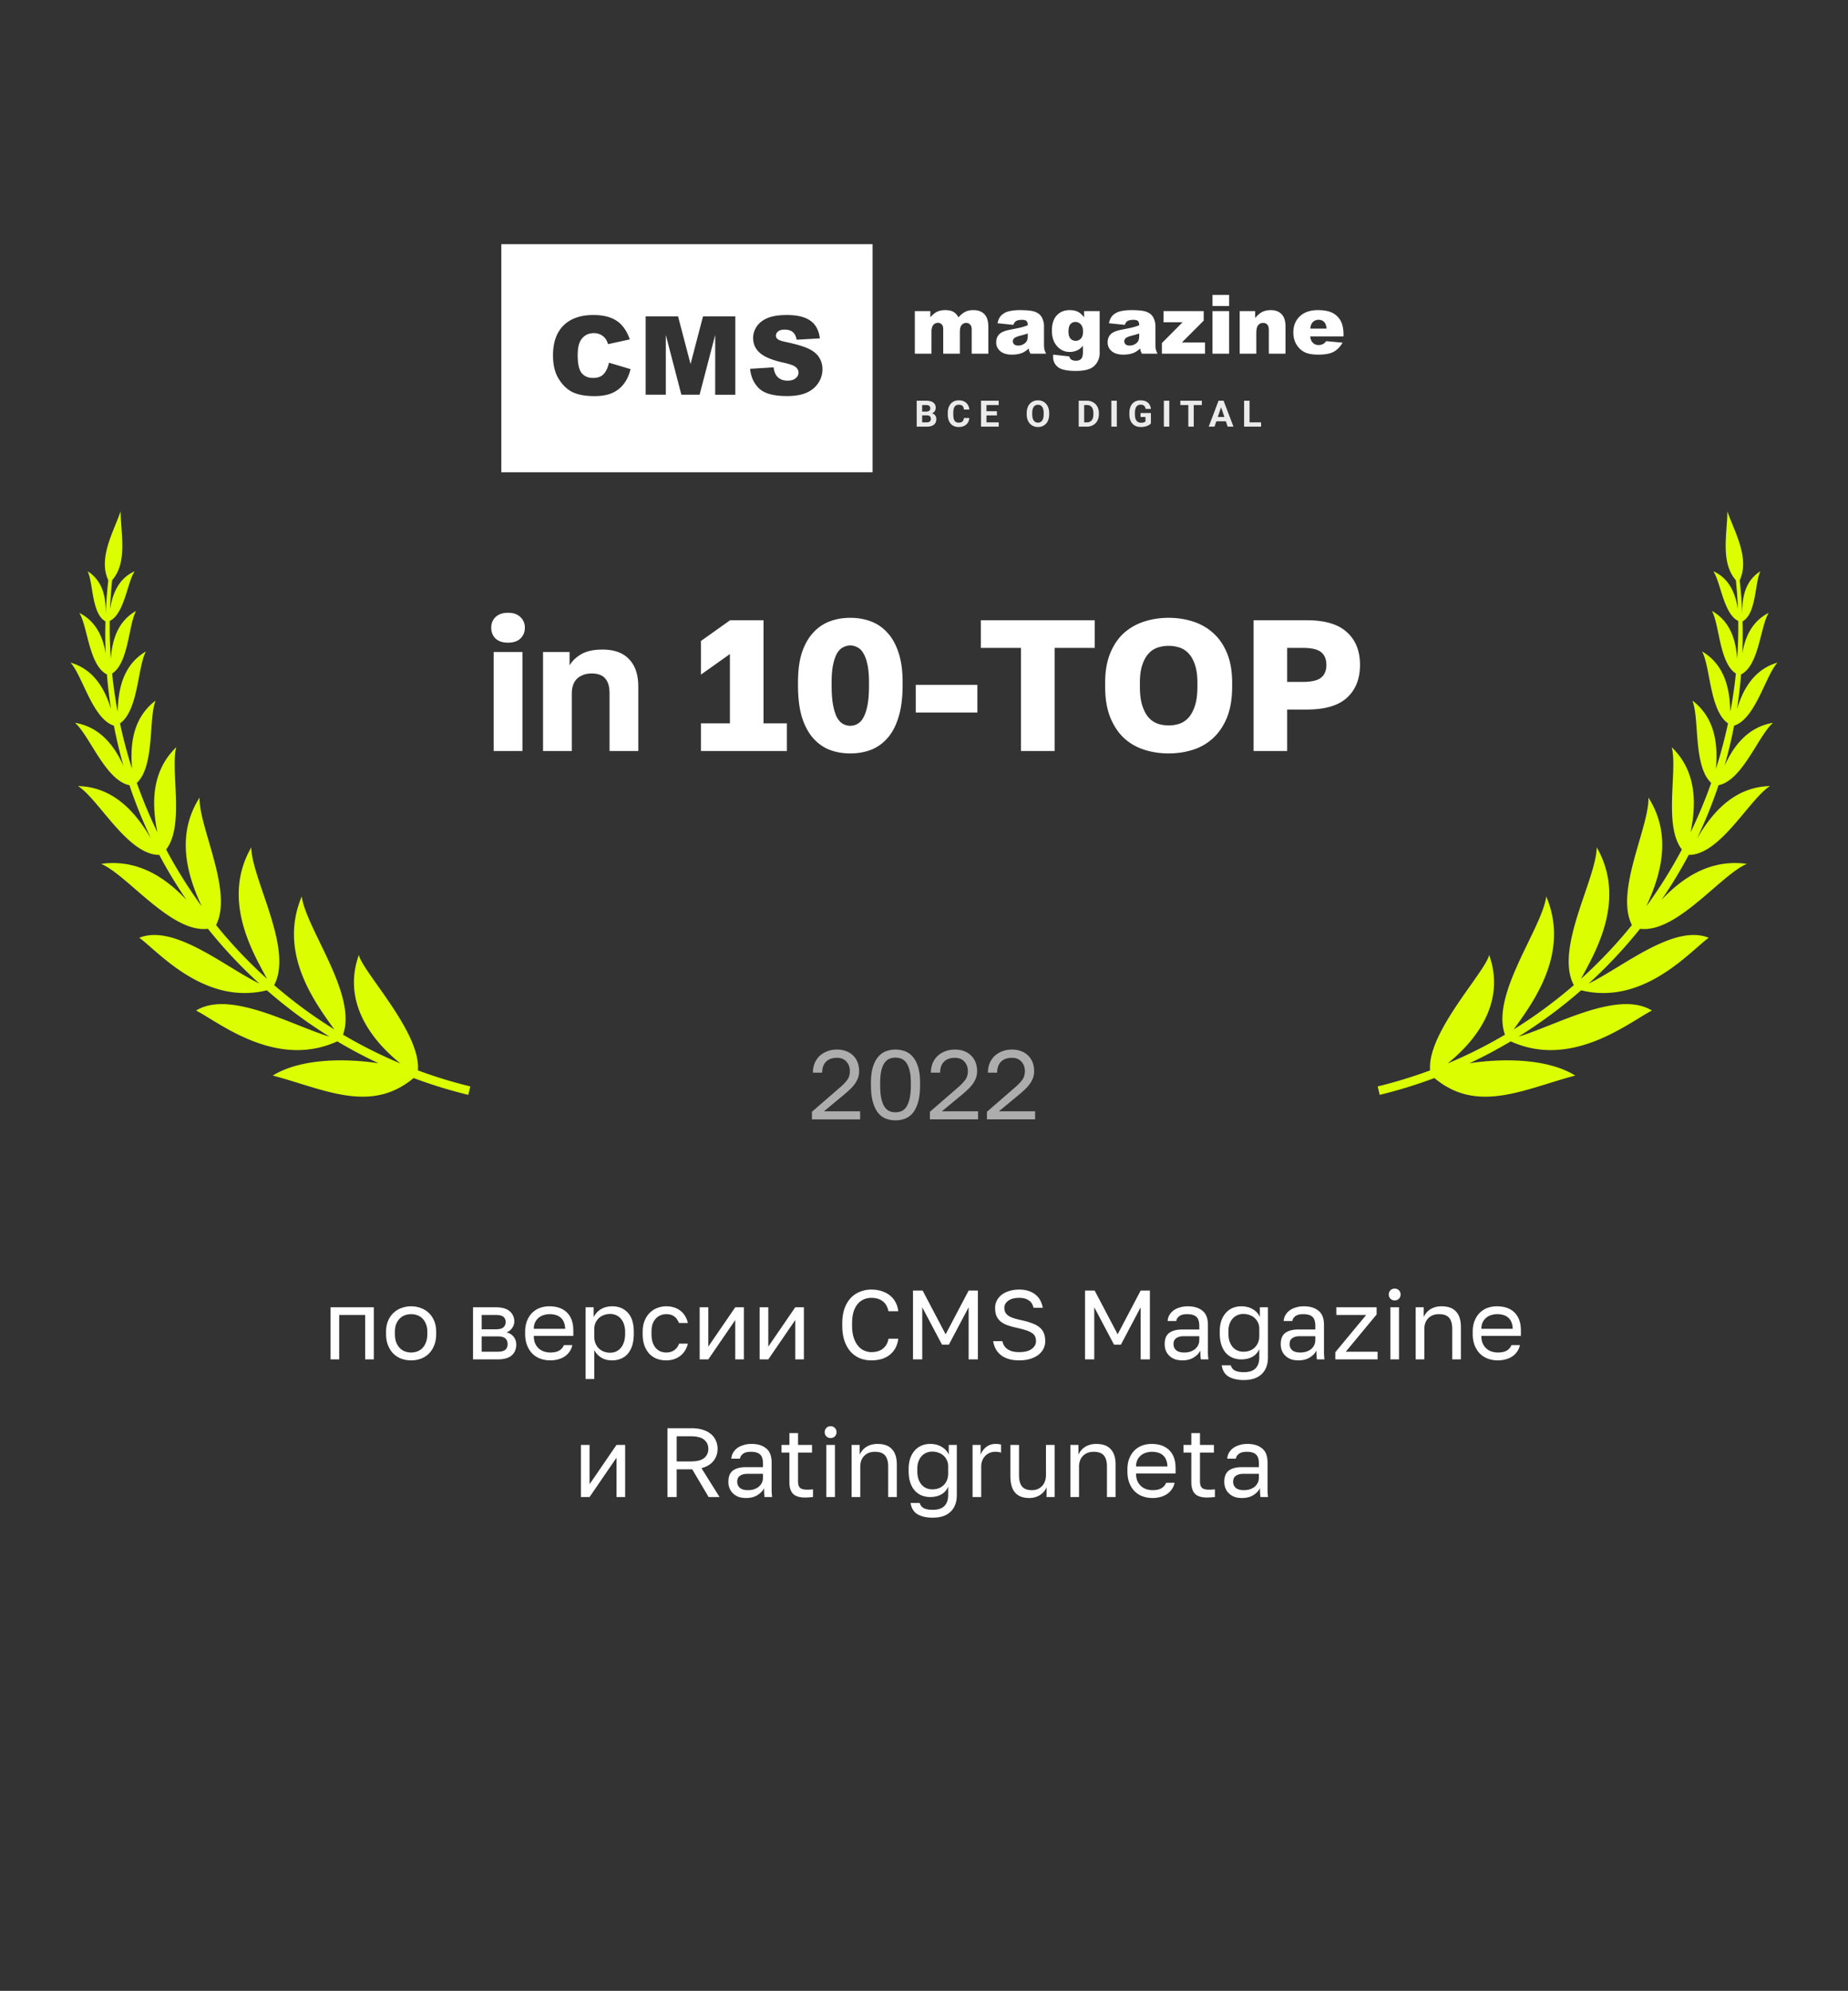 <svg width="376" height="405" viewBox="0 0 376 405" fill="none" xmlns="http://www.w3.org/2000/svg"><rect x="0" y="0" width="376" height="405" fill="#333333" stroke="none"/><path d="M100.443 132.637h5.852v20.14h-5.852v-20.14zm2.926-1.9c-1.09 0-1.938-.278-2.546-.836-.583-.582-.874-1.317-.874-2.204 0-.886.291-1.608.874-2.166.608-.582 1.456-.874 2.546-.874 1.089 0 1.925.292 2.508.874.608.558.912 1.28.912 2.166 0 .887-.304 1.622-.912 2.204-.583.558-1.419.836-2.508.836zm7.121 1.9h5.396v2.736c.507-.886 1.292-1.646 2.356-2.28 1.09-.633 2.534-.95 4.332-.95 2.407 0 4.218.659 5.434 1.976 1.242 1.292 1.862 3.142 1.862 5.548v13.11h-5.852v-11.78c0-1.317-.291-2.305-.874-2.964-.557-.684-1.482-1.026-2.774-1.026-.709 0-1.317.114-1.824.342a3.43 3.43 0 00-1.254.836c-.329.355-.57.786-.722 1.292a5.021 5.021 0 00-.228 1.52v11.78h-5.852v-20.14zm32.128 14.516h5.89v-14.098l-5.89 4.18v-6.84l5.928-4.218h6.802v20.976h4.75v5.624h-17.48v-5.624zm30.387 6.118c-1.495 0-2.888-.24-4.18-.722-1.292-.506-2.42-1.304-3.382-2.394-.963-1.089-1.723-2.508-2.28-4.256-.532-1.773-.798-3.914-.798-6.422v-.76c0-2.33.266-4.319.798-5.966.557-1.646 1.317-2.989 2.28-4.028a8.53 8.53 0 013.382-2.318c1.292-.481 2.685-.722 4.18-.722 1.494 0 2.888.241 4.18.722 1.292.482 2.419 1.254 3.382 2.318.962 1.039 1.71 2.382 2.242 4.028.557 1.647.836 3.636.836 5.966v.76c0 2.508-.279 4.649-.836 6.422-.532 1.748-1.28 3.167-2.242 4.256-.963 1.09-2.09 1.888-3.382 2.394-1.292.482-2.686.722-4.18.722zm0-5.624c.506 0 .988-.126 1.444-.38.481-.253.886-.684 1.216-1.292.354-.633.633-1.469.836-2.508.202-1.064.304-2.394.304-3.99v-.76c0-1.393-.102-2.558-.304-3.496-.203-.962-.482-1.735-.836-2.318-.33-.582-.735-.988-1.216-1.216a2.935 2.935 0 00-1.444-.38c-.507 0-1.001.127-1.482.38-.456.228-.862.634-1.216 1.216-.33.583-.596 1.356-.798 2.318-.203.938-.304 2.103-.304 3.496v.76c0 1.596.101 2.926.304 3.99.202 1.039.468 1.875.798 2.508.354.608.76 1.039 1.216 1.292.481.254.975.38 1.482.38zm13.315-8.322h12.54v5.624h-12.54v-5.624zm21.413-7.524h-8.17v-5.624h23.18v5.624h-8.17v20.976h-6.84v-20.976zm30.044 21.47c-1.748 0-3.407-.253-4.978-.76a11.095 11.095 0 01-4.142-2.394c-1.165-1.114-2.09-2.52-2.774-4.218-.684-1.722-1.026-3.8-1.026-6.232v-.76c0-2.33.342-4.332 1.026-6.004.684-1.672 1.609-3.04 2.774-4.104a11.388 11.388 0 014.142-2.356c1.571-.506 3.23-.76 4.978-.76 1.748 0 3.407.254 4.978.76 1.571.507 2.939 1.292 4.104 2.356 1.191 1.064 2.128 2.432 2.812 4.104.684 1.672 1.026 3.674 1.026 6.004v.76c0 2.432-.342 4.51-1.026 6.232-.684 1.698-1.621 3.104-2.812 4.218a10.745 10.745 0 01-4.104 2.394c-1.571.507-3.23.76-4.978.76zm0-5.7c.76 0 1.495-.114 2.204-.342a4.578 4.578 0 001.862-1.254c.532-.608.963-1.418 1.292-2.432.329-1.013.494-2.305.494-3.876v-.76c0-1.469-.165-2.685-.494-3.648-.329-.988-.76-1.76-1.292-2.318a4.266 4.266 0 00-1.862-1.216 7.156 7.156 0 00-2.204-.342c-.76 0-1.495.114-2.204.342a4.266 4.266 0 00-1.862 1.216c-.532.558-.963 1.33-1.292 2.318-.329.963-.494 2.179-.494 3.648v.76c0 1.571.165 2.863.494 3.876.329 1.014.76 1.824 1.292 2.432a4.578 4.578 0 001.862 1.254 7.156 7.156 0 002.204.342zm17.272-21.394h10.83c3.699 0 6.422.811 8.17 2.432 1.773 1.596 2.66 3.813 2.66 6.65 0 2.838-.887 5.067-2.66 6.688-1.748 1.596-4.471 2.394-8.17 2.394h-3.99v8.436h-6.84v-26.6zm10.07 12.54c1.748 0 2.977-.291 3.686-.874.709-.582 1.064-1.444 1.064-2.584 0-1.14-.355-2.001-1.064-2.584-.709-.582-1.938-.874-3.686-.874h-3.23v6.916h3.23z" fill="#fff"/><path d="M165.2 226.171l5.6-4.86c.427-.36.774-.687 1.04-.98.28-.293.5-.567.66-.82.16-.267.267-.527.32-.78.067-.253.1-.527.1-.82 0-.787-.233-1.433-.7-1.94-.466-.52-1.106-.78-1.92-.78-.973 0-1.72.267-2.24.8-.52.52-.78 1.26-.78 2.22h-1.88c0-.68.114-1.307.34-1.88a4.357 4.357 0 011-1.5 4.66 4.66 0 011.56-.96c.6-.24 1.267-.36 2-.36.707 0 1.34.113 1.9.34a3.84 3.84 0 011.42.92c.387.387.68.847.88 1.38.2.533.3 1.12.3 1.76 0 .48-.073.927-.22 1.34a4.734 4.734 0 01-.62 1.18c-.253.373-.566.74-.94 1.1-.36.347-.76.707-1.2 1.08l-4.18 3.46H175v1.64h-9.8v-1.54zm17.002 1.74c-.68 0-1.327-.113-1.94-.34-.6-.227-1.127-.613-1.58-1.16-.453-.56-.813-1.3-1.08-2.22-.267-.933-.4-2.093-.4-3.48v-.4c0-1.293.133-2.373.4-3.24s.627-1.56 1.08-2.08c.453-.533.98-.913 1.58-1.14a5.542 5.542 0 011.94-.34c.68 0 1.32.113 1.92.34a3.824 3.824 0 011.6 1.14c.453.52.813 1.213 1.08 2.08.267.867.4 1.947.4 3.24v.4c0 1.387-.133 2.547-.4 3.48-.267.92-.627 1.66-1.08 2.22a3.753 3.753 0 01-1.6 1.16c-.6.227-1.24.34-1.92.34zm0-1.64c.413 0 .807-.073 1.18-.22.387-.16.72-.44 1-.84.293-.413.52-.98.68-1.7.173-.72.26-1.653.26-2.8v-.4c0-1.04-.087-1.893-.26-2.56-.16-.667-.387-1.193-.68-1.58-.28-.387-.613-.653-1-.8a3.191 3.191 0 00-1.18-.22c-.427 0-.827.073-1.2.22-.373.147-.707.413-1 .8-.28.387-.507.913-.68 1.58-.16.667-.24 1.52-.24 2.56v.4c0 1.147.08 2.08.24 2.8.173.72.4 1.287.68 1.7.293.4.627.68 1 .84.373.147.773.22 1.2.22zm7.002-.1l5.6-4.86c.427-.36.774-.687 1.04-.98.28-.293.5-.567.66-.82.16-.267.267-.527.32-.78.067-.253.1-.527.1-.82 0-.787-.233-1.433-.7-1.94-.466-.52-1.106-.78-1.92-.78-.973 0-1.72.267-2.24.8-.52.52-.78 1.26-.78 2.22h-1.88c0-.68.114-1.307.34-1.88a4.357 4.357 0 011-1.5 4.66 4.66 0 011.56-.96c.6-.24 1.267-.36 2-.36.707 0 1.34.113 1.9.34a3.84 3.84 0 011.42.92c.387.387.68.847.88 1.38.2.533.3 1.12.3 1.76 0 .48-.073.927-.22 1.34a4.734 4.734 0 01-.62 1.18c-.253.373-.566.74-.94 1.1-.36.347-.76.707-1.2 1.08l-4.18 3.46h7.36v1.64h-9.8v-1.54zm11.602 0l5.6-4.86c.427-.36.773-.687 1.04-.98.28-.293.5-.567.66-.82.16-.267.267-.527.32-.78.067-.253.1-.527.1-.82 0-.787-.233-1.433-.7-1.94-.467-.52-1.107-.78-1.92-.78-.973 0-1.72.267-2.24.8-.52.52-.78 1.26-.78 2.22h-1.88c0-.68.113-1.307.34-1.88a4.343 4.343 0 011-1.5 4.66 4.66 0 011.56-.96c.6-.24 1.267-.36 2-.36.707 0 1.34.113 1.9.34.56.213 1.033.52 1.42.92.387.387.68.847.88 1.38.2.533.3 1.12.3 1.76 0 .48-.073.927-.22 1.34a4.767 4.767 0 01-.62 1.18c-.253.373-.567.74-.94 1.1-.36.347-.76.707-1.2 1.08l-4.18 3.46h7.36v1.64h-9.8v-1.54z" fill="#fff" fill-opacity=".6"/><g clip-path="url(#clip0_1768_12337)" fill="#fff"><path fill-rule="evenodd" clip-rule="evenodd" d="M177.536 49.676H102v46.398h75.536V49.676zm-53.635 24.109l4.393 1.305c-.295 1.21-.76 2.222-1.394 3.034a6.032 6.032 0 01-2.368 1.838c-.937.413-2.132.62-3.585.62-1.763 0-3.205-.25-4.327-.75-1.114-.508-2.076-1.396-2.888-2.665-.811-1.269-1.217-2.893-1.217-4.872 0-2.639.712-4.665 2.136-6.079 1.431-1.42 3.452-2.131 6.063-2.131 2.044 0 3.648.406 4.814 1.218 1.172.812 2.043 2.059 2.611 3.74l-4.426.968a5.943 5.943 0 00-.205-.555 2.486 2.486 0 00-.282-.51 2.864 2.864 0 00-1.029-.87 2.999 2.999 0 00-1.361-.305c-1.136 0-2.006.45-2.611 1.349-.458.667-.686 1.714-.686 3.142 0 1.77.273 2.984.819 3.643.545.653 1.313.98 2.301.98.959 0 1.682-.265 2.169-.795.494-.529.852-1.297 1.073-2.305zm7.463-9.428h6.594l2.545 9.7 2.534-9.7h6.572v15.942h-4.094V68.14l-3.175 12.158h-3.707l-3.164-12.158v12.158h-4.105V64.356zm26.029 10.374l-4.769.294c.14 1.609.741 2.936 1.804 3.98 1.062 1.044 2.972 1.566 5.731 1.566 1.571 0 2.873-.221 3.906-.664 1.033-.45 1.837-1.105 2.412-1.968a4.988 4.988 0 00.863-2.827c0-.87-.217-1.657-.653-2.36-.427-.703-1.117-1.29-2.069-1.762-.944-.478-2.512-.95-4.702-1.414-.885-.18-1.446-.377-1.682-.587-.244-.203-.365-.431-.365-.685 0-.348.147-.642.442-.88.295-.247.734-.37 1.317-.37.708 0 1.261.163 1.66.489.179.144.331.327.456.548.157.279.271.618.34 1.018l4.725-.272c-.206-1.653-.856-2.856-1.947-3.61-1.085-.762-2.663-1.142-4.736-1.142-1.689 0-3.021.21-3.995.63-.966.414-1.692.986-2.179 1.719-.48.725-.719 1.497-.719 2.316 0 1.247.472 2.273 1.416 3.077.937.805 2.504 1.45 4.702 1.936 1.343.29 2.199.598 2.567.924.369.327.554.697.554 1.11 0 .435-.196.819-.587 1.152-.383.327-.933.49-1.648.49-.959 0-1.697-.323-2.213-.968-.318-.399-.528-.979-.631-1.74z"/><path d="M186.136 63.286h3.153v1.264c.454-.528.91-.903 1.369-1.126.465-.223 1.024-.334 1.677-.334.703 0 1.259.122 1.668.367.409.245.744.609 1.004 1.093.531-.566 1.015-.95 1.452-1.15.437-.207.977-.31 1.619-.31.946 0 1.684.277 2.215.832.531.549.797 1.41.797 2.585v5.44h-3.386v-4.934c0-.392-.077-.683-.232-.873-.227-.299-.509-.448-.847-.448-.398 0-.719.14-.962.424-.244.282-.365.736-.365 1.362v4.47h-3.386v-4.772c0-.38-.023-.639-.067-.775a1.034 1.034 0 00-.373-.522.994.994 0 00-.623-.204c-.387 0-.705.144-.954.433-.249.288-.373.76-.373 1.419v4.42h-3.386v-8.661zm20.049 2.805l-3.228-.334c.122-.555.296-.99.523-1.305.232-.321.564-.598.996-.832.309-.169.735-.3 1.278-.392a10.488 10.488 0 011.759-.138c1.012 0 1.825.057 2.439.171.615.109 1.127.34 1.535.693.288.245.515.593.681 1.044.167.446.249.873.249 1.28v3.826c0 .408.025.729.075.962.055.229.172.522.349.881h-3.17a3.346 3.346 0 01-.25-.505 3.926 3.926 0 01-.115-.555c-.443.419-.883.718-1.32.897-.598.24-1.292.359-2.083.359-1.051 0-1.851-.24-2.398-.718-.543-.478-.814-1.068-.814-1.77 0-.657.197-1.198.59-1.623.392-.424 1.117-.74 2.174-.946 1.267-.25 2.088-.424 2.464-.522a11.97 11.97 0 001.195-.4c0-.407-.086-.693-.257-.856-.172-.163-.473-.244-.904-.244-.554 0-.968.087-1.245.26-.216.136-.39.392-.523.767zm2.929 1.746c-.465.163-.948.307-1.452.432-.686.18-1.12.356-1.303.53-.188.18-.282.383-.282.612 0 .26.091.475.274.644.188.163.462.245.822.245a2.1 2.1 0 001.045-.27c.326-.179.557-.396.689-.652.138-.26.207-.598.207-1.011v-.53zm11.461-4.551h3.162v8.18l.008.383c0 .544-.119 1.06-.356 1.55a3.218 3.218 0 01-.938 1.199c-.387.304-.882.525-1.485.66-.598.136-1.284.205-2.059.205-1.77 0-2.988-.261-3.651-.784-.659-.522-.988-1.22-.988-2.096 0-.108.006-.255.017-.44l3.278.367c.083.299.21.506.381.62.25.168.562.253.939.253.486 0 .849-.128 1.087-.384.243-.255.364-.701.364-1.337v-1.313c-.331.386-.664.666-.995.84a3.584 3.584 0 01-1.685.408c-1.178 0-2.13-.506-2.855-1.517-.514-.718-.772-1.667-.772-2.847 0-1.348.333-2.376.996-3.083.664-.707 1.533-1.06 2.606-1.06.687 0 1.25.114 1.693.342.448.229.865.607 1.253 1.134v-1.28zm-3.178 4.2c0 .625.135 1.09.407 1.394.271.3.627.45 1.07.45.421 0 .772-.156 1.054-.466.287-.315.431-.788.431-1.419 0-.63-.149-1.112-.448-1.444-.299-.337-.663-.505-1.095-.505-.431 0-.777.155-1.038.465-.254.304-.381.813-.381 1.525zm11.46-1.395l-3.228-.334c.122-.555.296-.99.523-1.305.232-.321.564-.598.996-.832.309-.169.736-.3 1.277-.392a10.509 10.509 0 011.76-.138c1.012 0 1.826.057 2.439.171.615.109 1.127.34 1.536.693.287.245.515.593.68 1.044.166.446.25.873.25 1.28v3.826c0 .408.024.729.074.962.055.229.171.522.348.881h-3.17a3.29 3.29 0 01-.248-.505 3.76 3.76 0 01-.116-.555c-.443.419-.884.718-1.32.897-.598.24-1.292.359-2.083.359-1.051 0-1.851-.24-2.398-.718-.543-.478-.814-1.068-.814-1.77 0-.657.197-1.198.59-1.623.392-.424 1.118-.74 2.174-.946 1.267-.25 2.088-.424 2.464-.522a12.07 12.07 0 001.196-.4c0-.407-.086-.693-.258-.856-.171-.163-.473-.244-.904-.244-.554 0-.968.087-1.245.26-.216.136-.39.392-.523.767zm2.93 1.746c-.465.163-.949.307-1.453.432-.686.18-1.12.356-1.302.53-.188.18-.283.383-.283.612 0 .26.091.475.274.644.188.163.462.245.822.245.376 0 .724-.09 1.046-.27.326-.179.555-.396.688-.652.139-.26.208-.598.208-1.011v-.53zm4.946-4.552h8.174v1.941l-4.448 4.453h4.722v2.268h-8.78v-2.154l4.215-4.24h-3.883v-2.268zm9.965-3.295h3.379v2.26h-3.379v-2.26zm0 3.295h3.379v8.662h-3.379v-8.662zm5.536.001h3.145v1.41c.471-.576.946-.986 1.427-1.231.482-.25 1.068-.375 1.761-.375.934 0 1.664.274 2.19.824.531.543.796 1.386.796 2.528v5.505h-3.393v-4.763c0-.544-.103-.927-.308-1.15-.204-.228-.492-.343-.863-.343a1.24 1.24 0 00-.996.457c-.254.305-.381.851-.381 1.64v4.16h-3.378v-8.662zm21.121 5.154h-6.772c.061.533.207.93.44 1.19.327.376.753.564 1.278.564.331 0 .648-.082.946-.245.183-.103.379-.285.589-.546l3.328.301c-.509.87-1.123 1.496-1.842 1.876-.719.375-1.751.563-3.095.563-1.168 0-2.087-.16-2.755-.481-.67-.327-1.227-.84-1.668-1.542-.438-.707-.657-1.536-.657-2.487 0-1.354.44-2.45 1.32-3.287.886-.838 2.105-1.256 3.66-1.256 1.261 0 2.257.187 2.988.563a3.847 3.847 0 011.668 1.63c.381.713.572 1.64.572 2.782v.375zm-3.436-1.59c-.067-.642-.243-1.101-.531-1.379-.282-.277-.656-.416-1.12-.416-.537 0-.966.21-1.287.628-.205.261-.334.65-.389 1.167h3.327z"/><path d="M186.515 86.794v-5.277h1.881c.651 0 1.146.123 1.482.37.337.243.506.602.506 1.076 0 .258-.068.487-.203.685-.135.196-.324.34-.565.431.276.068.492.205.65.41.159.205.239.457.239.754 0 .507-.164.892-.494 1.153-.329.26-.799.394-1.409.398h-2.087zm1.106-2.298v1.425h.948c.261 0 .464-.06.609-.181a.627.627 0 00.221-.508c0-.483-.255-.728-.764-.736h-1.014zm0-.768h.819c.558-.01.837-.229.837-.656 0-.24-.071-.411-.214-.515-.14-.106-.362-.16-.667-.16h-.775v1.33zm9.595 1.309c-.042.567-.256 1.014-.642 1.34-.383.327-.89.49-1.519.49-.689 0-1.231-.227-1.627-.681-.393-.457-.59-1.083-.59-1.878v-.323c0-.507.091-.954.273-1.34a2.01 2.01 0 01.778-.889 2.215 2.215 0 011.18-.312c.62 0 1.119.163 1.498.49.378.326.597.784.656 1.374h-1.106c-.027-.341-.124-.588-.292-.74-.164-.155-.416-.232-.756-.232-.369 0-.645.13-.83.392-.182.258-.275.66-.28 1.207v.398c0 .57.087.987.262 1.25.177.264.455.396.834.396.341 0 .596-.076.763-.228.17-.155.267-.393.291-.714h1.107zm5.619-.53h-2.124v1.414h2.493v.873h-3.6v-5.277h3.593v.88h-2.486v1.258h2.124v.852zm10.634-.232c0 .52-.093.975-.28 1.367a2.078 2.078 0 01-.804.906 2.24 2.24 0 01-1.195.32c-.445 0-.842-.106-1.191-.316a2.118 2.118 0 01-.812-.9c-.191-.39-.288-.84-.291-1.348v-.26c0-.52.095-.977.284-1.37a2.1 2.1 0 01.808-.91 2.249 2.249 0 011.194-.32c.448 0 .846.107 1.193.32.348.21.618.513.807.91.192.393.287.849.287 1.366v.235zm-1.121-.239c0-.553-.101-.974-.302-1.261-.202-.288-.489-.432-.864-.432-.37 0-.657.143-.859.428-.201.283-.303.698-.305 1.247v.257c0 .54.101.957.302 1.255.202.297.492.445.87.445.371 0 .657-.142.856-.427.199-.288.3-.706.302-1.255v-.257zm7.131 2.758v-5.277h1.652c.472 0 .894.105 1.264.315.374.208.666.505.875.892.209.384.313.821.313 1.312v.243c0 .49-.103.927-.31 1.308a2.175 2.175 0 01-.866.888c-.374.21-.795.317-1.266.32h-1.662zm1.106-4.397v3.524h.534c.433 0 .764-.14.993-.417.228-.278.345-.675.35-1.193v-.279c0-.536-.114-.942-.34-1.218-.226-.278-.556-.417-.991-.417h-.546zm6.644 4.397h-1.106v-5.277h1.106v5.277zm6.94-.666c-.199.234-.48.416-.844.547a3.63 3.63 0 01-1.211.192c-.464 0-.872-.099-1.224-.297a2.03 2.03 0 01-.811-.87c-.189-.38-.287-.825-.292-1.338v-.358c0-.527.09-.983.27-1.367.181-.387.443-.682.781-.885.342-.205.742-.308 1.199-.308.637 0 1.135.15 1.494.45.359.297.572.73.638 1.301h-1.077c-.049-.302-.158-.523-.328-.663-.168-.14-.398-.21-.693-.21-.377 0-.663.138-.86.416-.197.278-.296.692-.298 1.24v.337c0 .554.107.972.32 1.254.215.283.528.425.941.425.415 0 .711-.087.889-.261v-.91h-1.007v-.801h2.113v2.106zm3.738.666h-1.106v-5.277h1.106v5.277zm6.623-4.397h-1.646v4.397h-1.106v-4.397h-1.623v-.88h4.375v.88zm4.885 3.31h-1.939l-.37 1.087h-1.176l1.999-5.277h1.026l2.009 5.277h-1.176l-.373-1.087zm-1.641-.88h1.343l-.675-1.977-.668 1.976zm6.46 1.093h2.35v.874h-3.456v-5.277h1.106v4.404z" opacity=".9"/></g><path d="M22.032 118.049c-.25 2.274-.424 4.55-.52 6.824.012-2.464-.156-6.438-3.69-8.667.407.793.623 2.106.86 3.543.43 2.616.929 5.64 2.776 6.665a99.873 99.873 0 00.036 6.486c-.491-2.925-1.715-6.374-5.358-8.225.605.961 1.028 2.612 1.49 4.417.828 3.227 1.781 6.947 4.125 8.098.192 2.354.47 4.697.831 7.025-1.078-3.436-3.11-7.938-8.241-9.425.887.952 1.717 2.72 2.625 4.654 1.59 3.387 3.42 7.282 6.209 8.182a95.417 95.417 0 001.944 8.162c-1.61-3.503-4.358-7.823-9.872-8.751 1.072.913 2.185 2.71 3.402 4.676 2.13 3.442 4.581 7.401 7.69 8.022a93.37 93.37 0 004.382 10.837c-2.566-4.303-6.913-10.459-14.852-10.667 1.512.958 3.231 3.022 5.112 5.278 3.382 4.057 7.284 8.739 11.427 8.734a92.518 92.518 0 003.115 5.425 96.937 96.937 0 002.433 3.732c-3.878-4.096-9.548-8.418-17.377-7.337 1.948.826 4.351 2.903 6.98 5.174 4.64 4.01 9.982 8.626 14.75 8.032a97.887 97.887 0 0010.45 11.139c-1.783-.86-3.804-2.09-5.942-3.392-6.132-3.734-13.232-8.056-18.47-5.92.633.461 1.419 1.147 2.346 1.956 4.688 4.093 12.996 11.347 23.607 8.731a97.637 97.637 0 0012.749 9.432c-1.864-.553-4.044-1.418-6.374-2.343-7.102-2.817-15.598-6.188-20.784-2.967.729.362 1.651.926 2.74 1.593 5.566 3.404 15.472 9.463 25.988 4.671a97.021 97.021 0 008.405 4.459c-7.029-1.08-15.975-.94-21.527 2.497 1.845.486 3.664 1.049 5.458 1.604 8.265 2.556 15.996 4.947 23.197-1.099a96.49 96.49 0 0011.125 3.423l.417-1.716a94.793 94.793 0 01-10.666-3.265c.429-5.058-4.528-12.069-8.218-17.289-1.932-2.732-3.516-4.973-3.8-6.186-3.145 8.81 1.565 16.506 8.455 22.069a95.257 95.257 0 01-11.671-5.854c1.866-5.163-1.639-12.405-4.691-18.713-1.761-3.638-3.371-6.965-3.713-9.403-4.724 11.199 2.299 21.004 6.199 26.448l.42.588a95.886 95.886 0 01-12.229-9.002c2.517-4.713-.012-12.138-2.21-18.596-1.257-3.688-2.405-7.06-2.446-9.433-5.837 10.158-.273 20.365 2.816 26.033l.388.713a96.203 96.203 0 01-10.367-10.94c2.211-4.313.24-11.104-1.481-17.034-1.013-3.489-1.94-6.681-1.877-8.893-5.13 8.051-2.153 16.509.44 22.127a95.842 95.842 0 01-4.019-5.969 99.269 99.269 0 01-3.224-5.6c2.369-3.027 2.102-8.593 1.868-13.466-.14-2.935-.27-5.618.196-7.346-5.477 5.3-4.813 12.397-3.849 17.296a98.71 98.71 0 01-4.179-10.025c2.316-2.175 2.653-6.792 2.947-10.827.174-2.389.333-4.574.88-5.927-5.057 3.83-5.118 9.803-4.796 13.873a97.076 97.076 0 01-2.453-9.235c2.375-1.654 3.174-5.81 3.87-9.435.408-2.117.78-4.052 1.41-5.203-5.092 2.99-5.646 8.594-5.755 12.267a94.95 94.95 0 01-1.126-7.769c2.15-1.376 2.915-5.037 3.582-8.226.385-1.841.738-3.525 1.304-4.521-4.093 2.316-4.92 6.583-5.146 9.746a92.466 92.466 0 01-.222-7.695c1.914-.928 2.844-3.909 3.652-6.503.462-1.482.885-2.837 1.43-3.61-3.603 1.603-4.596 5.128-5.02 7.721a90.64 90.64 0 01.424-5.904c2.468-2.804 2.165-6.985 1.892-10.754-.083-1.138-.162-2.239-.162-3.252-.293.845-.657 1.737-1.033 2.661-1.48 3.636-3.16 7.759-1.482 11.371zm331.935-.001c.251 2.274.424 4.551.52 6.825-.012-2.464.156-6.438 3.691-8.667-.408.793-.625 2.106-.861 3.543-.431 2.616-.929 5.64-2.776 6.665.058 2.167.046 4.332-.036 6.49.491-2.927 1.714-6.377 5.359-8.229-.605.961-1.029 2.612-1.491 4.417-.828 3.227-1.781 6.947-4.125 8.098a97.644 97.644 0 01-.831 7.025c1.078-3.436 3.11-7.938 8.241-9.425-.887.952-1.717 2.72-2.625 4.654-1.591 3.387-3.419 7.282-6.209 8.182a95.353 95.353 0 01-1.944 8.162c1.61-3.504 4.358-7.823 9.872-8.751-1.072.913-2.185 2.71-3.402 4.676-2.131 3.442-4.581 7.401-7.691 8.022a93.247 93.247 0 01-4.384 10.842c2.566-4.303 6.913-10.464 14.855-10.672-1.511.958-3.231 3.022-5.112 5.278-3.382 4.058-7.284 8.739-11.427 8.734a93.034 93.034 0 01-3.115 5.425 98.27 98.27 0 01-2.434 3.733c3.878-4.096 9.549-8.42 17.378-7.338-1.947.826-4.351 2.903-6.979 5.174-4.641 4.01-9.983 8.626-14.75 8.032a97.878 97.878 0 01-10.451 11.139c1.783-.86 3.804-2.09 5.942-3.392 6.133-3.734 13.232-8.056 18.47-5.92-.633.461-1.419 1.147-2.346 1.957-4.688 4.093-12.996 11.346-23.607 8.73a97.651 97.651 0 01-12.749 9.431c1.864-.552 4.044-1.417 6.374-2.342 7.102-2.817 15.598-6.188 20.784-2.967-.729.362-1.652.926-2.741 1.593-5.565 3.403-15.471 9.463-25.987 4.671a96.97 96.97 0 01-8.405 4.459c7.029-1.081 15.975-.94 21.527 2.497-1.844.486-3.662 1.048-5.456 1.603h-.001l-.001.001c-8.264 2.556-15.996 4.947-23.197-1.099a96.683 96.683 0 01-11.125 3.423l-.417-1.716a94.81 94.81 0 0010.666-3.265c-.428-5.058 4.529-12.069 8.219-17.289 1.931-2.732 3.516-4.973 3.799-6.186 3.145 8.81-1.564 16.505-8.454 22.069a95.273 95.273 0 0011.67-5.854c-1.866-5.163 1.639-12.405 4.691-18.713 1.761-3.638 3.371-6.965 3.713-9.403 4.723 11.199-2.299 21.004-6.199 26.448l-.42.588a95.912 95.912 0 0012.229-9.002c-2.517-4.713.012-12.138 2.211-18.596 1.256-3.688 2.404-7.06 2.445-9.433 5.837 10.158.273 20.365-2.816 26.033l-.388.713a96.178 96.178 0 0010.367-10.941c-2.211-4.312-.239-11.103 1.482-17.033 1.013-3.489 1.939-6.681 1.876-8.893 5.13 8.05 2.154 16.508-.439 22.126a95.724 95.724 0 004.018-5.968 99.543 99.543 0 003.224-5.601c-2.368-3.027-2.101-8.592-1.868-13.466.141-2.934.27-5.617-.196-7.345 5.477 5.299 4.813 12.395 3.85 17.294a98.87 98.87 0 004.178-10.023c-2.316-2.175-2.652-6.792-2.947-10.827-.174-2.389-.333-4.574-.88-5.927 5.057 3.829 5.119 9.802 4.796 13.872a96.874 96.874 0 002.453-9.234c-2.375-1.654-3.174-5.81-3.871-9.435-.407-2.117-.779-4.052-1.409-5.203 5.092 2.99 5.646 8.594 5.755 12.267a94.606 94.606 0 001.126-7.769c-2.149-1.376-2.915-5.037-3.582-8.226-.385-1.841-.737-3.525-1.304-4.521 4.092 2.315 4.92 6.58 5.146 9.743a92.61 92.61 0 00.222-7.692c-1.915-.928-2.844-3.909-3.653-6.503-.462-1.482-.884-2.837-1.429-3.61 3.604 1.604 4.596 5.131 5.02 7.725a90.732 90.732 0 00-.424-5.907c-2.468-2.804-2.165-6.986-1.892-10.755.082-1.138.162-2.239.162-3.252.292.845.656 1.737 1.033 2.661 1.48 3.636 3.159 7.759 1.482 11.37z" fill="#DBFF00"/><path d="M67.256 265.939h8.8v10.6h-1.76v-9.04h-5.28v9.04h-1.76v-10.6zm16.392 10.8c-.68 0-1.326-.107-1.94-.32a4.726 4.726 0 01-1.62-1c-.466-.453-.84-1.02-1.12-1.7-.28-.68-.42-1.473-.42-2.38v-.4c0-.853.14-1.607.42-2.26.28-.653.654-1.193 1.12-1.62a4.475 4.475 0 011.62-.98 5.544 5.544 0 011.94-.34c.68 0 1.327.113 1.94.34.614.213 1.154.54 1.62.98.467.427.84.967 1.12 1.62.28.653.42 1.407.42 2.26v.4c0 .907-.14 1.7-.42 2.38-.28.68-.653 1.247-1.12 1.7a4.725 4.725 0 01-1.62 1 5.87 5.87 0 01-1.94.32zm0-1.6c.4 0 .8-.067 1.2-.2.4-.147.754-.367 1.06-.66.307-.307.554-.7.74-1.18.2-.48.3-1.067.3-1.76v-.4c0-.64-.1-1.187-.3-1.64a3.22 3.22 0 00-.74-1.12 2.794 2.794 0 00-1.06-.64c-.4-.133-.8-.2-1.2-.2-.4 0-.8.067-1.2.2-.4.133-.753.347-1.06.64-.306.293-.56.667-.76 1.12-.186.453-.28 1-.28 1.64v.4c0 .693.094 1.28.28 1.76.2.48.454.873.76 1.18.307.293.66.513 1.06.66.4.133.8.2 1.2.2zm12.593-9.2h4.6c1.306 0 2.266.273 2.88.82.613.533.92 1.227.92 2.08 0 .227-.04.46-.12.7a2.48 2.48 0 01-.34.64c-.134.2-.3.373-.5.52-.187.147-.4.26-.64.34.653.16 1.146.467 1.48.92.346.44.52.96.52 1.56 0 .92-.307 1.653-.92 2.2-.614.547-1.574.82-2.88.82h-5v-10.6zm5 9.04c.746 0 1.273-.133 1.58-.4.306-.267.46-.647.46-1.14 0-.507-.154-.893-.46-1.16-.307-.28-.834-.42-1.58-.42h-3.24v3.12h3.24zm-.4-4.56c.76 0 1.286-.133 1.58-.4.306-.267.46-.633.46-1.1 0-.44-.154-.787-.46-1.04-.294-.253-.82-.38-1.58-.38h-2.84v2.92h2.84zm11.108 6.32c-.68 0-1.326-.107-1.94-.32a4.48 4.48 0 01-1.62-.98c-.466-.453-.84-1.02-1.12-1.7-.28-.68-.42-1.48-.42-2.4v-.4c0-.88.134-1.64.4-2.28.267-.653.62-1.193 1.06-1.62a4.36 4.36 0 011.56-.98 5.58 5.58 0 011.88-.32c1.56 0 2.767.427 3.62 1.28.854.853 1.28 2.06 1.28 3.62v1.12h-8.04c0 .627.1 1.153.3 1.58a2.967 2.967 0 001.84 1.62c.4.12.8.18 1.2.18.8 0 1.414-.133 1.84-.4a2.22 2.22 0 00.94-1.1h1.72c-.106.507-.3.953-.58 1.34-.266.387-.6.713-1 .98a4.517 4.517 0 01-1.34.58c-.493.133-1.02.2-1.58.2zm-.1-9.4c-.413 0-.813.06-1.2.18a2.789 2.789 0 00-1.04.54 2.78 2.78 0 00-.72.92c-.186.373-.28.82-.28 1.34h6.38c-.013-.547-.106-1.007-.28-1.38a2.272 2.272 0 00-.66-.92 2.56 2.56 0 00-1-.52 4.334 4.334 0 00-1.2-.16zm7.302-1.4h1.64v2c.36-.707.86-1.247 1.5-1.62.653-.387 1.406-.58 2.26-.58 1.333 0 2.4.44 3.2 1.32.8.867 1.2 2.16 1.2 3.88v.4c0 .907-.107 1.7-.32 2.38-.214.667-.514 1.227-.9 1.68-.387.44-.854.773-1.4 1a4.505 4.505 0 01-1.78.34c-.907 0-1.667-.2-2.28-.6-.6-.4-1.054-.9-1.36-1.5v5.9h-1.76v-14.6zm5 9.24c.426 0 .826-.08 1.2-.24.373-.173.693-.42.96-.74.28-.32.493-.72.64-1.2.16-.48.24-1.033.24-1.66v-.4a4.61 4.61 0 00-.24-1.54 3.07 3.07 0 00-.64-1.14 2.541 2.541 0 00-.96-.72 3.019 3.019 0 00-1.2-.24c-.48 0-.92.08-1.32.24-.4.147-.74.36-1.02.64-.28.267-.5.587-.66.96-.16.373-.24.773-.24 1.2v1.6c0 .48.08.92.24 1.32.16.4.38.74.66 1.02s.62.5 1.02.66c.4.16.84.24 1.32.24zm11.404 1.56c-.68 0-1.313-.107-1.9-.32a4.208 4.208 0 01-1.52-1c-.426-.453-.766-1.02-1.02-1.7-.24-.68-.36-1.473-.36-2.38v-.4c0-.853.134-1.607.4-2.26.267-.653.62-1.193 1.06-1.62.44-.44.947-.767 1.52-.98a5.005 5.005 0 011.82-.34c.627 0 1.187.087 1.68.26.507.173.94.413 1.3.72.374.307.674.667.9 1.08.24.413.414.86.52 1.34h-1.8a3.846 3.846 0 00-.38-.7 1.945 1.945 0 00-.52-.58c-.2-.16-.44-.287-.72-.38a3.11 3.11 0 00-.98-.14c-.386 0-.76.073-1.12.22-.36.133-.68.347-.96.64-.28.28-.506.647-.68 1.1-.16.453-.24 1-.24 1.64v.4c0 .68.08 1.267.24 1.76.174.48.4.873.68 1.18.28.293.6.513.96.66.36.133.734.2 1.12.2.654 0 1.2-.16 1.64-.48.454-.32.774-.76.96-1.32h1.8c-.253 1.053-.773 1.887-1.56 2.5-.786.6-1.733.9-2.84.9zm6.799-10.8h1.76v8l5.48-8h1.76v10.6h-1.76v-8l-5.48 8h-1.76v-10.6zm12.207 0h1.76v8l5.48-8h1.76v10.6h-1.76v-8l-5.48 8h-1.76v-10.6zm22.707 10.8a6.284 6.284 0 01-2.24-.4 5.252 5.252 0 01-1.88-1.28c-.547-.587-.98-1.327-1.3-2.22-.32-.893-.48-1.96-.48-3.2v-.4c0-1.2.16-2.233.48-3.1.32-.867.753-1.58 1.3-2.14a5.144 5.144 0 011.88-1.24 6.025 6.025 0 012.24-.42c.76 0 1.453.1 2.08.3.64.2 1.2.487 1.68.86s.867.833 1.16 1.38c.307.547.5 1.167.58 1.86h-2c-.187-.907-.58-1.587-1.18-2.04-.6-.453-1.373-.68-2.32-.68a3.84 3.84 0 00-1.44.28 3.393 3.393 0 00-1.26.9c-.36.4-.653.933-.88 1.6-.213.667-.32 1.48-.32 2.44v.4c0 1.013.12 1.867.36 2.56.24.68.547 1.233.92 1.66.373.427.793.733 1.26.92.467.187.92.28 1.36.28 1.04 0 1.853-.253 2.44-.76s.94-1.16 1.06-1.96h2c-.107.773-.32 1.44-.64 2-.32.547-.727 1-1.22 1.36-.48.36-1.033.627-1.66.8a7.82 7.82 0 01-1.98.24zm8.494-14.2h1.96l4.68 8.9 4.68-8.9h1.88v14h-1.88v-10.6l-4.02 7.6h-1.4l-4.02-7.6v10.6h-1.88v-14zm21.607 14.2c-.84 0-1.574-.1-2.2-.3-.627-.2-1.154-.473-1.58-.82a4.284 4.284 0 01-1.02-1.24 5.474 5.474 0 01-.5-1.54h1.88c.066.307.18.6.34.88.16.267.373.5.64.7.28.2.62.36 1.02.48.4.107.873.16 1.42.16 1.12 0 1.966-.213 2.54-.64.586-.427.88-.953.88-1.58 0-.387-.067-.713-.2-.98-.12-.267-.334-.5-.64-.7-.294-.2-.687-.38-1.18-.54-.48-.16-1.074-.32-1.78-.48a17.967 17.967 0 01-2.04-.56c-.56-.213-1.027-.473-1.4-.78a3.15 3.15 0 01-.82-1.14c-.174-.44-.26-.98-.26-1.62 0-.52.113-1 .34-1.44.226-.453.546-.847.96-1.18.426-.333.94-.593 1.54-.78.613-.2 1.3-.3 2.06-.3.746 0 1.4.1 1.96.3.56.187 1.033.447 1.42.78.4.333.713.727.94 1.18.226.44.386.92.48 1.44h-1.88a3.079 3.079 0 00-.3-.78 1.845 1.845 0 00-.56-.64 2.497 2.497 0 00-.86-.44c-.334-.107-.734-.16-1.2-.16-.96 0-1.707.2-2.24.6-.52.387-.78.86-.78 1.42 0 .36.066.673.2.94.133.253.34.48.62.68.28.187.633.353 1.06.5.44.133.96.267 1.56.4.866.187 1.606.4 2.22.64.626.227 1.133.507 1.52.84.4.333.686.727.86 1.18.186.453.28.993.28 1.62 0 .547-.12 1.06-.36 1.54-.24.467-.587.88-1.04 1.24-.454.347-1.007.62-1.66.82-.654.2-1.4.3-2.24.3zm13.393-14.2h1.96l4.68 8.9 4.68-8.9h1.88v14h-1.88v-10.6l-4.02 7.6h-1.4l-4.02-7.6v10.6h-1.88v-14zm19.827 14.2c-.587 0-1.107-.08-1.56-.24a3.395 3.395 0 01-1.12-.7 2.917 2.917 0 01-.7-1.04c-.16-.4-.24-.84-.24-1.32 0-1.053.306-1.813.92-2.28.626-.467 1.52-.7 2.68-.7h3.44v-.72c0-.907-.207-1.533-.62-1.88-.4-.347-1.007-.52-1.82-.52-.76 0-1.314.147-1.66.44-.347.28-.54.6-.58.96h-1.76c.026-.427.14-.82.34-1.18a3.21 3.21 0 01.84-.96c.36-.267.786-.473 1.28-.62.493-.16 1.04-.24 1.64-.24 1.253 0 2.246.3 2.98.9.746.587 1.12 1.553 1.12 2.9v5.78c.013.413.046.82.1 1.22h-1.54c-.04-.307-.067-.593-.08-.86-.014-.28-.02-.593-.02-.94-.28.56-.734 1.033-1.36 1.42-.627.387-1.387.58-2.28.58zm.38-1.6c.413 0 .8-.053 1.16-.16.373-.12.7-.287.98-.5.28-.227.5-.5.66-.82.16-.32.24-.693.24-1.12v-.72h-3.14c-.654 0-1.167.133-1.54.4-.374.253-.56.66-.56 1.22 0 .493.173.9.52 1.22.36.32.92.48 1.68.48zm12.108 5.6c-.773 0-1.433-.08-1.98-.24-.546-.147-1-.353-1.36-.62a2.775 2.775 0 01-.8-.96 3.506 3.506 0 01-.36-1.18h1.84c.067.213.16.407.28.58.12.173.28.32.48.44.2.12.454.213.76.28.32.067.7.1 1.14.1 1.08 0 1.874-.26 2.38-.78.507-.52.76-1.26.76-2.22v-1.7c-.306.707-.78 1.233-1.42 1.58-.626.347-1.366.52-2.22.52a4.65 4.65 0 01-1.8-.34 3.799 3.799 0 01-1.38-1c-.386-.44-.686-.987-.9-1.64-.213-.667-.32-1.44-.32-2.32v-.4c0-.813.107-1.533.32-2.16.227-.64.534-1.173.92-1.6.387-.44.847-.773 1.38-1a4.596 4.596 0 011.78-.34c.907 0 1.694.207 2.36.62.667.4 1.134.927 1.4 1.58v-2h1.64v10.2c0 1.44-.42 2.567-1.26 3.38-.84.813-2.053 1.22-3.64 1.22zm-.1-5.76a3.8 3.8 0 001.32-.22c.4-.16.74-.38 1.02-.66s.5-.613.66-1c.16-.387.24-.807.24-1.26v-1.6c0-.4-.08-.78-.24-1.14-.16-.36-.38-.673-.66-.94a2.91 2.91 0 00-1.02-.62c-.4-.16-.84-.24-1.32-.24-.426 0-.826.08-1.2.24-.373.16-.7.393-.98.7-.266.307-.48.68-.64 1.12-.146.427-.22.92-.22 1.48v.4c0 .6.074 1.133.22 1.6.16.467.374.86.64 1.18.28.32.607.56.98.72.374.16.774.24 1.2.24zm11.225 1.76c-.587 0-1.107-.08-1.56-.24a3.405 3.405 0 01-1.12-.7 2.917 2.917 0 01-.7-1.04c-.16-.4-.24-.84-.24-1.32 0-1.053.307-1.813.92-2.28.627-.467 1.52-.7 2.68-.7h3.44v-.72c0-.907-.207-1.533-.62-1.88-.4-.347-1.007-.52-1.82-.52-.76 0-1.313.147-1.66.44-.347.28-.54.6-.58.96h-1.76c.027-.427.14-.82.34-1.18a3.21 3.21 0 01.84-.96c.36-.267.787-.473 1.28-.62.493-.16 1.04-.24 1.64-.24 1.253 0 2.247.3 2.98.9.747.587 1.12 1.553 1.12 2.9v5.78c.013.413.047.82.1 1.22h-1.54c-.04-.307-.067-.593-.08-.86-.013-.28-.02-.593-.02-.94-.28.56-.733 1.033-1.36 1.42-.627.387-1.387.58-2.28.58zm.38-1.6c.413 0 .8-.053 1.16-.16.373-.12.7-.287.98-.5.28-.227.5-.5.66-.82.16-.32.24-.693.24-1.12v-.72h-3.14c-.653 0-1.167.133-1.54.4-.373.253-.56.66-.56 1.22 0 .493.173.9.52 1.22.36.32.92.48 1.68.48zm7.109-.06l6.28-7.58h-6.08v-1.56h8.2v1.46l-6.28 7.58h6.48v1.56h-8.6v-1.46zm11.195-9.14h1.76v10.6h-1.76v-10.6zm.88-1.4c-.347 0-.633-.113-.86-.34a1.164 1.164 0 01-.34-.86c0-.347.113-.633.34-.86.227-.227.513-.34.86-.34s.633.113.86.34c.227.227.34.513.34.86s-.113.633-.34.86c-.227.227-.513.34-.86.34zm4.272 1.4h1.64v2c.12-.293.286-.573.5-.84.213-.267.466-.5.76-.7.306-.2.653-.36 1.04-.48.4-.12.84-.18 1.32-.18 1.333 0 2.32.36 2.96 1.08.653.707.98 1.747.98 3.12v6.6h-1.76v-6.2c0-.987-.207-1.733-.62-2.24-.414-.507-1.107-.76-2.08-.76-.52 0-.974.087-1.36.26-.374.173-.68.4-.92.68s-.42.6-.54.96c-.107.36-.16.727-.16 1.1v6.2h-1.76v-10.6zm16.704 10.8c-.68 0-1.326-.107-1.94-.32a4.48 4.48 0 01-1.62-.98c-.466-.453-.84-1.02-1.12-1.7-.28-.68-.42-1.48-.42-2.4v-.4c0-.88.134-1.64.4-2.28.267-.653.62-1.193 1.06-1.62a4.36 4.36 0 011.56-.98 5.58 5.58 0 011.88-.32c1.56 0 2.767.427 3.62 1.28.854.853 1.28 2.06 1.28 3.62v1.12h-8.04c0 .627.1 1.153.3 1.58a2.967 2.967 0 001.84 1.62c.4.12.8.18 1.2.18.8 0 1.414-.133 1.84-.4a2.22 2.22 0 00.94-1.1h1.72c-.106.507-.3.953-.58 1.34-.266.387-.6.713-1 .98a4.517 4.517 0 01-1.34.58c-.493.133-1.02.2-1.58.2zm-.1-9.4c-.413 0-.813.06-1.2.18a2.789 2.789 0 00-1.04.54 2.78 2.78 0 00-.72.92c-.186.373-.28.82-.28 1.34h6.38c-.013-.547-.106-1.007-.28-1.38a2.272 2.272 0 00-.66-.92 2.56 2.56 0 00-1-.52 4.334 4.334 0 00-1.2-.16zm-186.448 26.6h1.76v8l5.48-8h1.76v10.6h-1.76v-8l-5.48 8h-1.76v-10.6zm17.607-3.4h4.9c.88 0 1.646.107 2.3.32.666.213 1.22.507 1.66.88.44.373.773.82 1 1.34.226.507.34 1.06.34 1.66 0 .933-.28 1.753-.84 2.46-.547.693-1.36 1.18-2.44 1.46l3.68 5.88h-2.22l-3.34-5.64h-3.16v5.64h-1.88v-14zm4.7 6.76c1.293 0 2.22-.233 2.78-.7.56-.48.84-1.1.84-1.86s-.28-1.373-.84-1.84c-.56-.48-1.487-.72-2.78-.72h-2.82v5.12h2.82zm11.318 7.44c-.586 0-1.106-.08-1.56-.24a3.405 3.405 0 01-1.12-.7 2.93 2.93 0 01-.7-1.04c-.16-.4-.24-.84-.24-1.32 0-1.053.307-1.813.92-2.28.627-.467 1.52-.7 2.68-.7h3.44v-.72c0-.907-.206-1.533-.62-1.88-.4-.347-1.006-.52-1.82-.52-.76 0-1.313.147-1.66.44-.346.28-.54.6-.58.96h-1.76c.027-.427.14-.82.34-1.18.214-.373.494-.693.84-.96.36-.267.787-.473 1.28-.62.494-.16 1.04-.24 1.64-.24 1.254 0 2.247.3 2.98.9.747.587 1.12 1.553 1.12 2.9v5.78c.014.413.047.82.1 1.22h-1.54c-.04-.307-.066-.593-.08-.86-.013-.28-.02-.593-.02-.94-.28.56-.733 1.033-1.36 1.42-.626.387-1.386.58-2.28.58zm.38-1.6c.414 0 .8-.053 1.16-.16.374-.12.7-.287.98-.5.28-.227.5-.5.66-.82.16-.32.24-.693.24-1.12v-.72h-3.14c-.653 0-1.166.133-1.54.4-.373.253-.56.66-.56 1.22 0 .493.174.9.52 1.22.36.32.92.48 1.68.48zm11.614 1.5c-1.134 0-1.954-.253-2.46-.76-.494-.52-.74-1.3-.74-2.34v-6.04h-1.6v-1.56h1.6v-2.4h1.76v2.4h2.84v1.56h-2.84v5.84c0 .6.126 1.033.38 1.3.253.267.74.4 1.46.4.4 0 .8-.02 1.2-.06v1.56c-.254.027-.507.047-.76.06-.254.027-.534.04-.84.04zm4.307-10.7h1.76v10.6h-1.76v-10.6zm.88-1.4c-.346 0-.633-.113-.86-.34a1.168 1.168 0 01-.34-.86c0-.347.114-.633.34-.86.227-.227.514-.34.86-.34a1.163 1.163 0 011.2 1.2 1.163 1.163 0 01-1.2 1.2zm4.272 1.4h1.64v2a3.458 3.458 0 011.26-1.54c.307-.2.653-.36 1.04-.48.4-.12.84-.18 1.32-.18 1.333 0 2.32.36 2.96 1.08.653.707.98 1.747.98 3.12v6.6h-1.76v-6.2c0-.987-.207-1.733-.62-2.24-.413-.507-1.107-.76-2.08-.76-.52 0-.973.087-1.36.26-.373.173-.68.4-.92.68s-.42.6-.54.96c-.107.36-.16.727-.16 1.1v6.2h-1.76v-10.6zm16.505 14.8c-.774 0-1.434-.08-1.98-.24-.547-.147-1-.353-1.36-.62a2.753 2.753 0 01-.8-.96 3.461 3.461 0 01-.36-1.18h1.84c.066.213.16.407.28.58.12.173.28.32.48.44.2.12.453.213.76.28.32.067.7.1 1.14.1 1.08 0 1.873-.26 2.38-.78.506-.52.76-1.26.76-2.22v-1.7c-.307.707-.78 1.233-1.42 1.58-.627.347-1.367.52-2.22.52a4.644 4.644 0 01-1.8-.34 3.782 3.782 0 01-1.38-1c-.387-.44-.687-.987-.9-1.64-.214-.667-.32-1.44-.32-2.32v-.4c0-.813.106-1.533.32-2.16.226-.64.533-1.173.92-1.6.386-.44.846-.773 1.38-1a4.593 4.593 0 011.78-.34c.906 0 1.693.207 2.36.62.666.4 1.133.927 1.4 1.58v-2h1.64v10.2c0 1.44-.42 2.567-1.26 3.38-.84.813-2.054 1.22-3.64 1.22zm-.1-5.76a3.8 3.8 0 001.32-.22c.4-.16.74-.38 1.02-.66s.5-.613.66-1c.16-.387.24-.807.24-1.26v-1.6c0-.4-.08-.78-.24-1.14-.16-.36-.38-.673-.66-.94a2.91 2.91 0 00-1.02-.62c-.4-.16-.84-.24-1.32-.24-.427 0-.827.08-1.2.24-.374.16-.7.393-.98.7-.267.307-.48.68-.64 1.12-.147.427-.22.92-.22 1.48v.4c0 .6.073 1.133.22 1.6.16.467.373.86.64 1.18.28.32.606.56.98.72.373.16.773.24 1.2.24zm8.204-9.04h1.64v2c.227-.627.6-1.147 1.12-1.56.534-.427 1.18-.64 1.94-.64.267 0 .48.013.64.04.174.027.327.06.46.1v1.64a2.493 2.493 0 00-.52-.14 4.354 4.354 0 00-.68-.04c-.4 0-.773.073-1.12.22a2.665 2.665 0 00-.9.62 2.72 2.72 0 00-.6.94 3.32 3.32 0 00-.22 1.22v6.2h-1.76v-10.6zm11.533 10.8c-1.28 0-2.24-.367-2.88-1.1-.64-.733-.96-1.867-.96-3.4v-6.3h1.76v6.2c0 .987.2 1.733.6 2.24.414.507 1.08.76 2 .76.494 0 .92-.087 1.28-.26.374-.173.674-.4.9-.68.24-.28.414-.6.52-.96.12-.36.18-.727.18-1.1v-6.2h1.76v10.6h-1.64v-2c-.12.293-.286.573-.5.84-.2.267-.453.5-.76.7-.293.2-.633.36-1.02.48-.373.12-.786.18-1.24.18zm8.37-10.8h1.64v2c.12-.293.286-.573.5-.84.213-.267.466-.5.76-.7.306-.2.653-.36 1.04-.48.4-.12.84-.18 1.32-.18 1.333 0 2.32.36 2.96 1.08.653.707.98 1.747.98 3.12v6.6h-1.76v-6.2c0-.987-.207-1.733-.62-2.24-.414-.507-1.107-.76-2.08-.76-.52 0-.974.087-1.36.26-.374.173-.68.4-.92.68s-.42.6-.54.96c-.107.36-.16.727-.16 1.1v6.2h-1.76v-10.6zm16.704 10.8c-.68 0-1.326-.107-1.94-.32a4.48 4.48 0 01-1.62-.98c-.466-.453-.84-1.02-1.12-1.7-.28-.68-.42-1.48-.42-2.4v-.4c0-.88.134-1.64.4-2.28.267-.653.62-1.193 1.06-1.62a4.36 4.36 0 011.56-.98 5.58 5.58 0 011.88-.32c1.56 0 2.767.427 3.62 1.28.854.853 1.28 2.06 1.28 3.62v1.12h-8.04c0 .627.1 1.153.3 1.58a2.967 2.967 0 001.84 1.62c.4.12.8.18 1.2.18.8 0 1.414-.133 1.84-.4a2.22 2.22 0 00.94-1.1h1.72c-.106.507-.3.953-.58 1.34-.266.387-.6.713-1 .98a4.517 4.517 0 01-1.34.58c-.493.133-1.02.2-1.58.2zm-.1-9.4c-.413 0-.813.06-1.2.18a2.789 2.789 0 00-1.04.54 2.78 2.78 0 00-.72.92c-.186.373-.28.82-.28 1.34h6.38c-.013-.547-.106-1.007-.28-1.38a2.272 2.272 0 00-.66-.92 2.56 2.56 0 00-1-.52 4.334 4.334 0 00-1.2-.16zm11.202 9.3c-1.133 0-1.953-.253-2.46-.76-.493-.52-.74-1.3-.74-2.34v-6.04h-1.6v-1.56h1.6v-2.4h1.76v2.4h2.84v1.56h-2.84v5.84c0 .6.127 1.033.38 1.3.253.267.74.4 1.46.4.4 0 .8-.02 1.2-.06v1.56c-.253.027-.507.047-.76.06-.253.027-.533.04-.84.04zm7.128.1c-.587 0-1.107-.08-1.56-.24a3.395 3.395 0 01-1.12-.7 2.917 2.917 0 01-.7-1.04c-.16-.4-.24-.84-.24-1.32 0-1.053.306-1.813.92-2.28.626-.467 1.52-.7 2.68-.7h3.44v-.72c0-.907-.207-1.533-.62-1.88-.4-.347-1.007-.52-1.82-.52-.76 0-1.314.147-1.66.44-.347.28-.54.6-.58.96h-1.76c.026-.427.14-.82.34-1.18a3.21 3.21 0 01.84-.96c.36-.267.786-.473 1.28-.62.493-.16 1.04-.24 1.64-.24 1.253 0 2.246.3 2.98.9.746.587 1.12 1.553 1.12 2.9v5.78c.013.413.046.82.1 1.22h-1.54c-.04-.307-.067-.593-.08-.86-.014-.28-.02-.593-.02-.94-.28.56-.734 1.033-1.36 1.42-.627.387-1.387.58-2.28.58zm.38-1.6c.413 0 .8-.053 1.16-.16.373-.12.7-.287.98-.5.28-.227.5-.5.66-.82.16-.32.24-.693.24-1.12v-.72h-3.14c-.654 0-1.167.133-1.54.4-.374.253-.56.66-.56 1.22 0 .493.173.9.52 1.22.36.32.92.48 1.68.48z" fill="#fff"/><defs><clipPath id="clip0_1768_12337"><path fill="#fff" transform="translate(102 48.948)" d="M0 0h172v48H0z"/></clipPath></defs></svg>